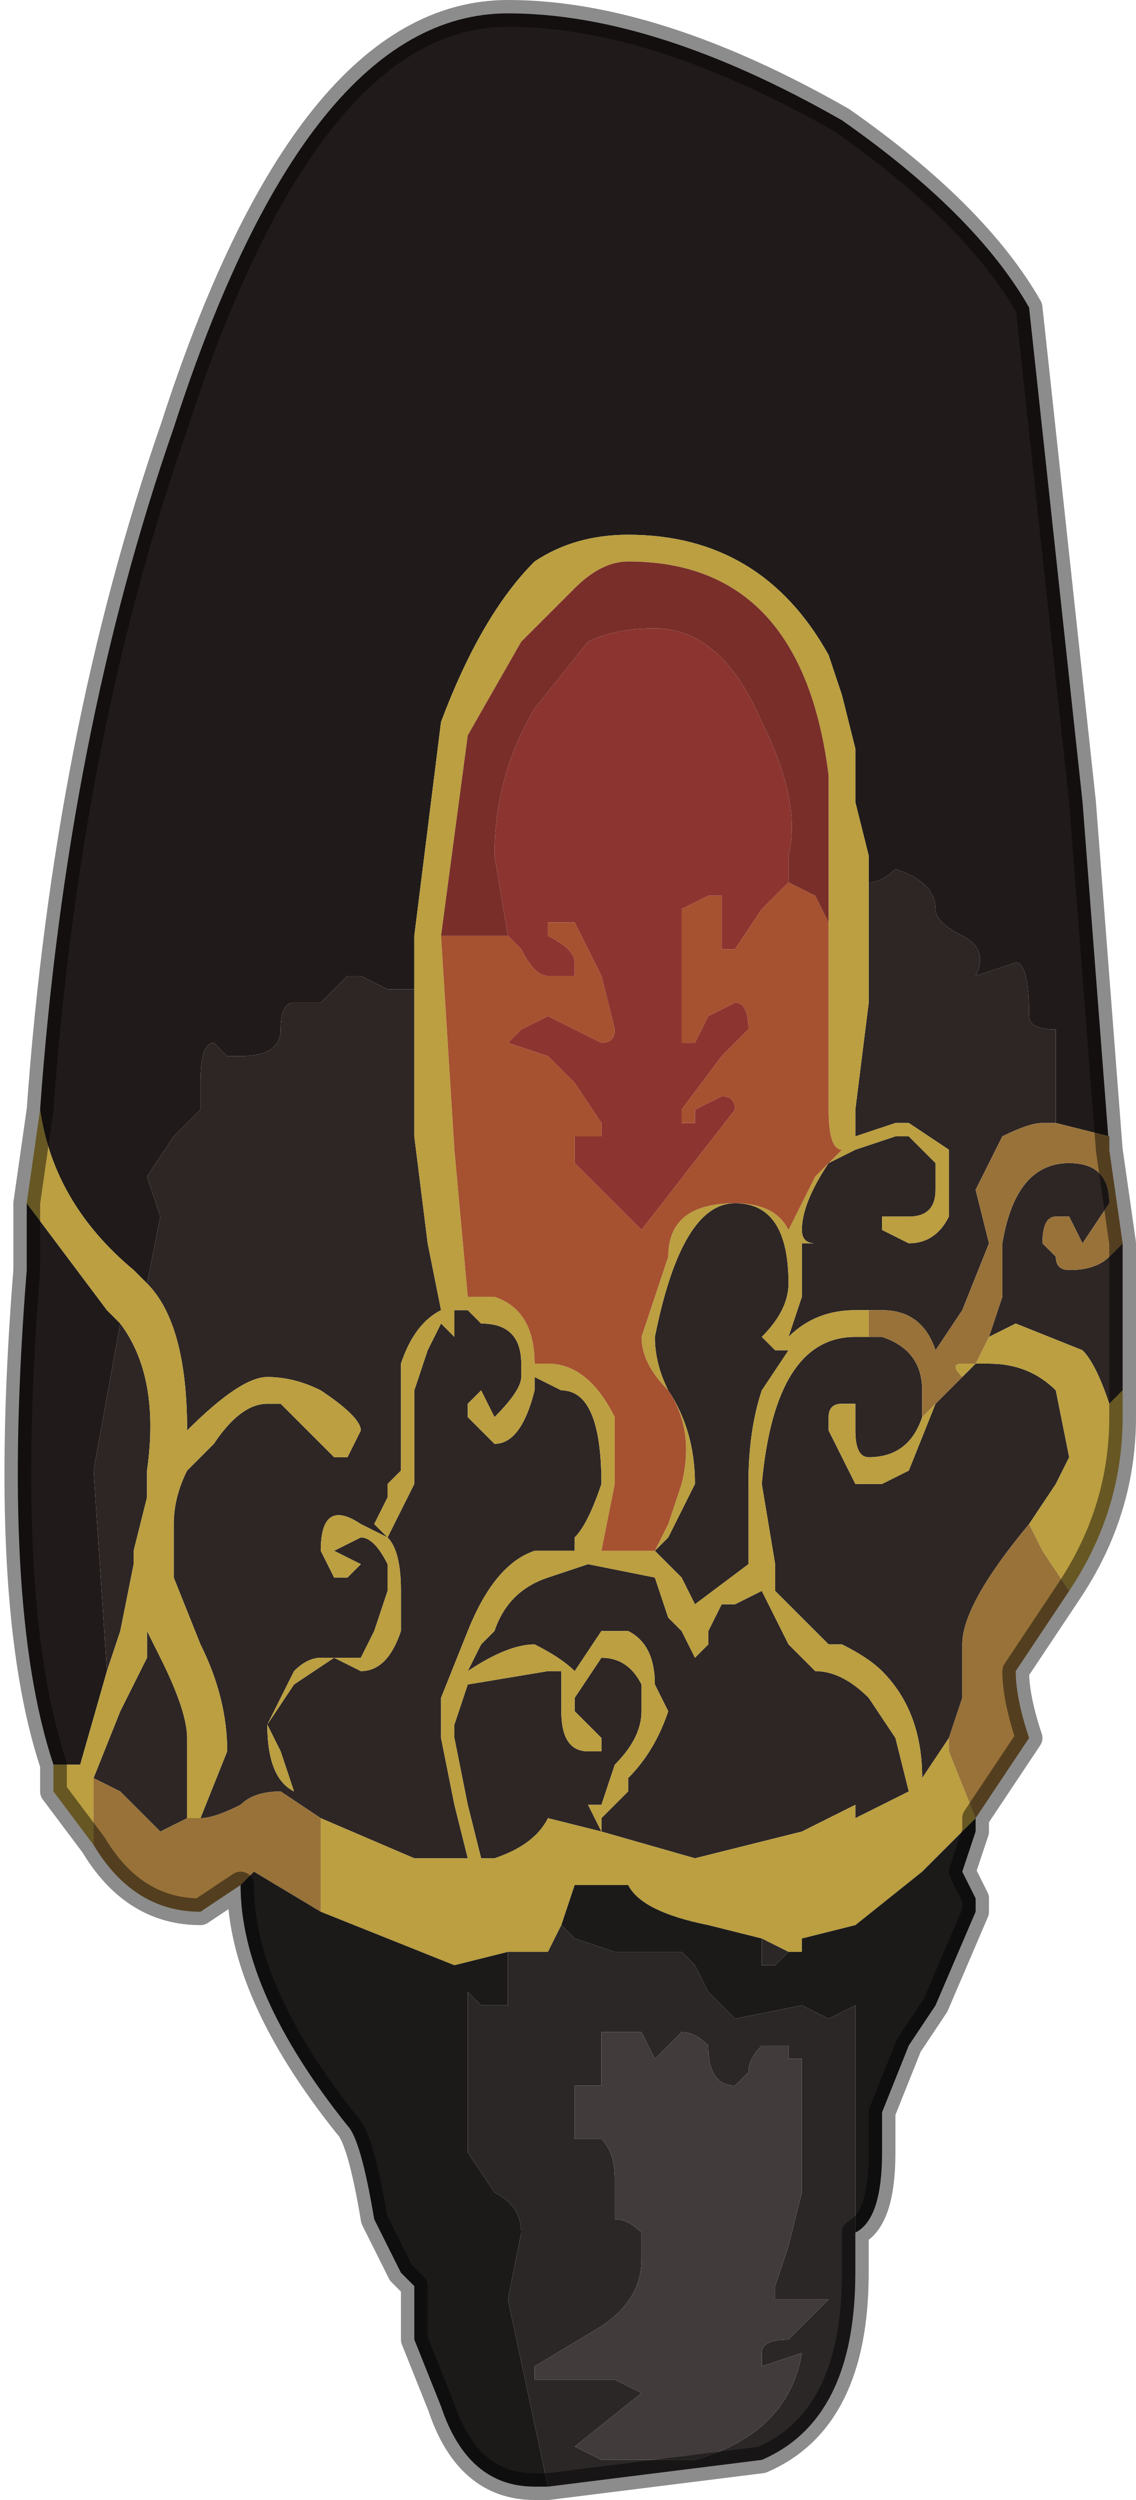 <?xml version="1.0" encoding="UTF-8" standalone="no"?>
<svg xmlns:xlink="http://www.w3.org/1999/xlink" height="9.35px" width="4.25px" xmlns="http://www.w3.org/2000/svg">
  <g transform="matrix(1.0, 0.0, 0.0, 1.0, 2.45, 4.8)">
    <path d="M-2.3 -0.65 Q-2.2 -2.05 -1.8 -3.2 -1.3 -4.75 -0.55 -4.75 0.0 -4.75 0.7 -4.35 1.2 -4.0 1.4 -3.65 L1.6 -1.8 1.7 -0.5 1.7 -0.55 1.5 -0.6 1.5 -0.7 1.5 -1.0 1.5 -0.95 Q1.4 -0.95 1.4 -1.0 1.4 -1.2 1.35 -1.2 L1.2 -1.15 1.2 -1.15 Q1.25 -1.25 1.15 -1.3 1.05 -1.35 1.05 -1.4 1.05 -1.5 0.9 -1.55 0.85 -1.5 0.8 -1.5 L0.8 -1.5 0.8 -1.6 0.75 -1.8 0.75 -2.0 0.7 -2.2 0.65 -2.35 Q0.4 -2.8 -0.1 -2.8 -0.3 -2.8 -0.45 -2.7 -0.65 -2.5 -0.8 -2.1 L-0.9 -1.3 -0.9 -1.25 -0.9 -1.1 -1.0 -1.1 -1.1 -1.15 -1.15 -1.15 -1.2 -1.1 -1.25 -1.05 -1.3 -1.05 -1.3 -1.05 -1.35 -1.05 Q-1.4 -1.05 -1.4 -0.95 -1.4 -0.85 -1.55 -0.85 L-1.6 -0.85 -1.65 -0.9 Q-1.7 -0.9 -1.7 -0.75 L-1.7 -0.65 -1.8 -0.55 -1.9 -0.4 -1.85 -0.25 -1.9 0.0 -1.95 -0.05 Q-2.25 -0.3 -2.3 -0.65 M-2.25 1.8 Q-2.45 1.2 -2.35 -0.05 L-2.35 -0.3 -2.05 0.1 -2.0 0.15 -2.1 0.7 -2.05 1.45 -2.15 1.8 Q-2.2 1.8 -2.2 1.8 L-2.25 1.8" fill="#201b1a" fill-rule="evenodd" stroke="none"/>
    <path d="M1.75 -0.15 L1.75 0.4 Q1.7 0.45 1.7 0.45 1.65 0.3 1.6 0.25 L1.35 0.15 1.25 0.2 1.3 0.05 1.3 -0.15 Q1.35 -0.45 1.55 -0.45 L1.55 -0.45 Q1.7 -0.45 1.7 -0.3 L1.6 -0.15 1.55 -0.25 1.5 -0.25 Q1.45 -0.25 1.45 -0.15 L1.5 -0.1 Q1.5 -0.05 1.55 -0.05 1.65 -0.05 1.7 -0.1 L1.75 -0.15 M-1.9 0.0 L-1.85 -0.25 -1.9 -0.4 -1.8 -0.55 -1.7 -0.65 -1.7 -0.75 Q-1.7 -0.9 -1.65 -0.9 L-1.6 -0.85 -1.55 -0.85 Q-1.4 -0.85 -1.4 -0.95 -1.4 -1.05 -1.35 -1.05 L-1.3 -1.05 -1.3 -1.05 -1.25 -1.05 -1.2 -1.1 -1.15 -1.15 -1.1 -1.15 -1.0 -1.1 -0.9 -1.1 -0.9 -0.55 -0.85 -0.15 -0.8 0.1 Q-0.9 0.15 -0.95 0.3 L-0.95 0.4 -0.95 0.55 Q-0.95 0.6 -0.95 0.65 L-0.95 0.7 -1.0 0.75 -1.0 0.8 -1.05 0.9 -1.0 0.95 -1.1 0.9 Q-1.25 0.8 -1.25 1.0 L-1.2 1.1 -1.15 1.1 -1.1 1.05 -1.2 1.0 -1.1 0.95 Q-1.05 0.95 -1.0 1.05 L-1.0 1.15 -1.05 1.3 -1.05 1.3 -1.1 1.4 -1.25 1.4 Q-1.3 1.4 -1.35 1.45 L-1.45 1.65 Q-1.45 1.85 -1.35 1.9 L-1.4 1.75 -1.45 1.65 -1.35 1.5 -1.35 1.5 -1.2 1.4 -1.1 1.45 Q-1.0 1.45 -0.95 1.3 L-0.95 1.15 Q-0.95 1.0 -1.0 0.95 L-1.0 0.95 -0.9 0.75 -0.9 0.4 -0.85 0.25 -0.8 0.15 -0.75 0.2 -0.75 0.1 -0.7 0.1 -0.65 0.15 Q-0.5 0.15 -0.5 0.3 L-0.5 0.35 Q-0.5 0.4 -0.6 0.5 L-0.65 0.4 -0.7 0.45 -0.7 0.5 -0.6 0.6 Q-0.5 0.6 -0.45 0.4 L-0.45 0.35 -0.35 0.4 Q-0.2 0.4 -0.2 0.75 -0.25 0.9 -0.3 0.95 L-0.3 1.0 -0.35 1.0 -0.45 1.0 Q-0.6 1.05 -0.7 1.3 L-0.7 1.3 -0.8 1.55 -0.8 1.7 -0.75 1.95 -0.7 2.15 -0.9 2.15 -1.25 2.0 -1.4 1.9 Q-1.5 1.9 -1.55 1.95 -1.65 2.0 -1.7 2.0 L-1.6 1.75 Q-1.6 1.55 -1.7 1.35 L-1.8 1.1 -1.8 0.9 Q-1.8 0.8 -1.75 0.7 L-1.65 0.6 Q-1.55 0.45 -1.45 0.45 L-1.4 0.45 -1.3 0.55 -1.2 0.65 -1.15 0.65 -1.1 0.55 Q-1.1 0.5 -1.25 0.4 -1.35 0.35 -1.45 0.35 -1.55 0.35 -1.75 0.55 -1.75 0.15 -1.9 0.0 M0.8 -1.5 L0.8 -1.5 Q0.85 -1.5 0.9 -1.55 1.05 -1.5 1.05 -1.4 1.05 -1.35 1.15 -1.3 1.25 -1.25 1.2 -1.15 L1.2 -1.15 1.35 -1.2 Q1.4 -1.2 1.4 -1.0 1.4 -0.95 1.5 -0.95 L1.5 -1.0 1.5 -0.7 1.5 -0.6 1.45 -0.6 Q1.4 -0.6 1.3 -0.55 L1.2 -0.35 1.25 -0.15 1.15 0.1 1.05 0.25 Q1.0 0.1 0.85 0.1 L0.8 0.1 0.75 0.1 Q0.6 0.1 0.5 0.2 L0.55 0.05 0.55 -0.15 0.6 -0.15 Q0.55 -0.15 0.55 -0.2 0.55 -0.3 0.65 -0.45 L0.75 -0.5 0.9 -0.55 0.95 -0.55 1.05 -0.45 1.05 -0.35 Q1.05 -0.25 0.95 -0.25 L0.85 -0.25 0.85 -0.2 0.95 -0.15 Q1.05 -0.15 1.1 -0.25 L1.1 -0.35 1.1 -0.5 0.95 -0.6 0.9 -0.6 0.75 -0.55 0.75 -0.65 0.8 -1.05 0.8 -1.5 M0.5 0.0 Q0.5 0.1 0.4 0.2 L0.45 0.25 0.5 0.25 0.4 0.4 Q0.35 0.55 0.35 0.75 L0.35 1.05 0.15 1.2 0.1 1.1 0.0 1.0 0.05 0.95 0.15 0.75 Q0.15 0.55 0.05 0.4 0.0 0.3 0.0 0.2 0.1 -0.3 0.3 -0.3 0.5 -0.3 0.5 0.0 M-0.25 1.05 L0.0 1.1 0.05 1.25 0.1 1.3 0.15 1.4 0.2 1.35 0.2 1.3 0.25 1.2 Q0.3 1.2 0.3 1.2 L0.4 1.15 0.5 1.35 0.6 1.45 Q0.7 1.45 0.8 1.55 L0.9 1.7 0.95 1.9 0.75 2.0 0.75 1.95 0.55 2.05 0.15 2.15 -0.2 2.05 -0.2 2.0 -0.1 1.9 -0.1 1.85 Q0.0 1.75 0.05 1.6 L0.0 1.5 Q0.0 1.35 -0.1 1.3 L-0.2 1.3 -0.2 1.3 -0.3 1.45 Q-0.35 1.4 -0.45 1.35 -0.55 1.35 -0.7 1.45 L-0.65 1.35 -0.6 1.3 Q-0.55 1.15 -0.4 1.1 L-0.25 1.05 M1.1 1.7 L1.0 1.85 Q1.0 1.6 0.85 1.45 0.8 1.4 0.7 1.35 L0.65 1.35 0.45 1.15 0.45 1.05 0.4 0.75 Q0.45 0.2 0.75 0.2 L0.8 0.2 0.85 0.2 Q1.0 0.25 1.0 0.4 L1.0 0.5 Q0.95 0.65 0.8 0.65 0.75 0.65 0.75 0.55 L0.75 0.45 0.7 0.45 Q0.65 0.45 0.65 0.5 L0.65 0.55 0.7 0.65 0.75 0.75 0.8 0.75 0.85 0.75 0.95 0.7 1.05 0.45 1.15 0.35 1.2 0.3 1.25 0.3 Q1.4 0.3 1.5 0.4 L1.55 0.65 1.5 0.75 1.4 0.9 Q1.15 1.2 1.15 1.35 L1.15 1.55 1.1 1.7 M-2.0 0.15 L-2.0 0.15 Q-1.85 0.35 -1.9 0.7 L-1.9 0.8 -1.95 1.0 -1.95 1.05 -2.0 1.3 -2.05 1.45 -2.1 0.7 -2.0 0.15 M-2.1 1.85 L-2.0 1.6 -1.9 1.4 -1.9 1.3 -1.85 1.4 Q-1.75 1.6 -1.75 1.7 L-1.75 2.0 -1.85 2.05 -2.0 1.9 -2.1 1.85 M-0.05 1.5 L-0.05 1.6 Q-0.05 1.7 -0.15 1.8 L-0.2 1.95 -0.25 1.95 -0.2 2.05 -0.4 2.0 Q-0.45 2.1 -0.6 2.15 L-0.65 2.15 -0.65 2.15 -0.7 1.95 -0.75 1.7 -0.75 1.65 -0.7 1.5 -0.7 1.5 -0.4 1.45 -0.35 1.45 -0.35 1.55 -0.35 1.6 Q-0.35 1.75 -0.25 1.75 L-0.2 1.75 -0.2 1.7 -0.3 1.6 -0.3 1.55 -0.2 1.4 Q-0.1 1.4 -0.05 1.5" fill="#2e2625" fill-rule="evenodd" stroke="none"/>
    <path d="M1.75 0.4 L1.75 0.5 Q1.75 0.85 1.55 1.15 L1.45 1.0 1.4 0.9 1.5 0.75 1.55 0.65 1.5 0.4 Q1.4 0.3 1.25 0.3 L1.2 0.3 1.25 0.2 1.35 0.15 1.6 0.25 Q1.65 0.3 1.7 0.45 1.7 0.45 1.75 0.4 M-2.1 2.1 L-2.25 1.9 -2.25 1.8 -2.2 1.8 Q-2.2 1.8 -2.15 1.8 L-2.05 1.45 -2.0 1.3 -1.95 1.05 -1.95 1.0 -1.9 0.8 -1.9 0.7 Q-1.85 0.35 -2.0 0.15 L-2.0 0.15 -2.05 0.1 -2.35 -0.3 -2.3 -0.65 Q-2.25 -0.3 -1.95 -0.05 L-1.9 0.0 Q-1.75 0.15 -1.75 0.55 -1.55 0.35 -1.45 0.35 -1.35 0.35 -1.25 0.4 -1.1 0.5 -1.1 0.55 L-1.15 0.65 -1.2 0.65 -1.3 0.55 -1.4 0.45 -1.45 0.45 Q-1.55 0.45 -1.65 0.6 L-1.75 0.7 Q-1.8 0.8 -1.8 0.9 L-1.8 1.1 -1.7 1.35 Q-1.6 1.55 -1.6 1.75 L-1.7 2.0 -1.7 2.0 -1.75 2.0 -1.75 1.7 Q-1.75 1.6 -1.85 1.4 L-1.9 1.3 -1.9 1.4 -2.0 1.6 -2.1 1.85 -2.1 2.1 M-0.9 -1.1 L-0.9 -1.25 -0.9 -1.3 -0.8 -2.1 Q-0.65 -2.5 -0.45 -2.7 -0.3 -2.8 -0.1 -2.8 0.4 -2.8 0.65 -2.35 L0.7 -2.2 0.75 -2.0 0.75 -1.8 0.8 -1.6 0.8 -1.5 0.8 -1.05 0.75 -0.65 0.75 -0.55 0.9 -0.6 0.95 -0.6 1.1 -0.5 1.1 -0.35 1.1 -0.25 Q1.05 -0.15 0.95 -0.15 L0.85 -0.2 0.85 -0.25 0.95 -0.25 Q1.05 -0.25 1.05 -0.35 L1.05 -0.45 0.95 -0.55 0.9 -0.55 0.75 -0.5 0.65 -0.45 Q0.55 -0.3 0.55 -0.2 0.55 -0.15 0.6 -0.15 L0.55 -0.15 0.55 0.05 0.5 0.2 Q0.6 0.1 0.75 0.1 L0.8 0.1 0.8 0.2 0.75 0.2 Q0.45 0.2 0.4 0.75 L0.45 1.05 0.45 1.15 0.65 1.35 0.7 1.35 Q0.8 1.4 0.85 1.45 1.0 1.6 1.0 1.85 L1.1 1.7 1.1 1.75 1.2 2.0 1.0 2.2 0.75 2.4 0.55 2.45 0.55 2.5 0.5 2.5 0.4 2.45 0.2 2.4 Q-0.05 2.35 -0.1 2.25 L-0.3 2.25 -0.35 2.4 -0.4 2.5 -0.5 2.5 -0.55 2.5 -0.75 2.55 -1.25 2.35 -1.25 2.0 -0.9 2.15 -0.7 2.15 -0.75 1.95 -0.8 1.7 -0.8 1.55 -0.7 1.3 -0.7 1.3 Q-0.6 1.05 -0.45 1.0 L-0.35 1.0 -0.3 1.0 -0.3 0.95 Q-0.25 0.9 -0.2 0.75 -0.2 0.4 -0.35 0.4 L-0.45 0.35 -0.45 0.4 Q-0.5 0.6 -0.6 0.6 L-0.7 0.5 -0.7 0.45 -0.65 0.4 -0.6 0.5 Q-0.5 0.4 -0.5 0.35 L-0.5 0.3 Q-0.5 0.15 -0.65 0.15 L-0.7 0.1 -0.75 0.1 -0.75 0.2 -0.8 0.15 -0.85 0.25 -0.9 0.4 -0.9 0.75 -1.0 0.95 -1.0 0.95 Q-0.95 1.0 -0.95 1.15 L-0.95 1.3 Q-1.0 1.45 -1.1 1.45 L-1.2 1.4 -1.35 1.5 -1.35 1.5 -1.45 1.65 -1.4 1.75 -1.35 1.9 Q-1.45 1.85 -1.45 1.65 L-1.35 1.45 Q-1.3 1.4 -1.25 1.4 L-1.1 1.4 -1.05 1.3 -1.05 1.3 -1.0 1.15 -1.0 1.05 Q-1.05 0.95 -1.1 0.95 L-1.2 1.0 -1.1 1.05 -1.15 1.1 -1.2 1.1 -1.25 1.0 Q-1.25 0.8 -1.1 0.9 L-1.0 0.95 -1.05 0.9 -1.0 0.8 -1.0 0.75 -0.95 0.7 -0.95 0.65 Q-0.95 0.6 -0.95 0.55 L-0.95 0.4 -0.95 0.3 Q-0.9 0.15 -0.8 0.1 L-0.85 -0.15 -0.9 -0.55 -0.9 -1.1 M-0.8 -1.3 L-0.75 -0.5 -0.7 0.05 -0.7 0.05 -0.6 0.05 Q-0.45 0.1 -0.45 0.3 L-0.45 0.3 -0.4 0.3 -0.4 0.3 Q-0.25 0.3 -0.15 0.5 L-0.15 0.75 -0.2 1.0 0.0 1.0 0.05 0.9 0.1 0.75 Q0.15 0.55 0.05 0.4 -0.05 0.3 -0.05 0.2 L0.0 0.05 0.05 -0.1 Q0.05 -0.3 0.3 -0.3 0.45 -0.3 0.5 -0.2 L0.5 -0.2 0.6 -0.4 0.7 -0.5 Q0.65 -0.5 0.65 -0.65 L0.65 -0.9 0.65 -1.35 0.65 -1.9 Q0.55 -2.7 -0.1 -2.7 -0.2 -2.7 -0.3 -2.6 L-0.5 -2.4 -0.7 -2.05 -0.8 -1.3 -0.8 -1.3 M0.5 0.0 Q0.5 -0.3 0.3 -0.3 0.1 -0.3 0.0 0.2 0.0 0.3 0.05 0.4 0.15 0.55 0.15 0.75 L0.05 0.95 0.0 1.0 0.1 1.1 0.15 1.2 0.35 1.05 0.35 0.75 Q0.35 0.55 0.4 0.4 L0.5 0.25 0.45 0.25 0.4 0.2 Q0.5 0.1 0.5 0.0 M-0.25 1.05 L-0.4 1.1 Q-0.55 1.15 -0.6 1.3 L-0.65 1.35 -0.7 1.45 Q-0.55 1.35 -0.45 1.35 -0.35 1.4 -0.3 1.45 L-0.2 1.3 -0.2 1.3 -0.1 1.3 Q0.0 1.35 0.0 1.5 L0.05 1.6 Q0.0 1.75 -0.1 1.85 L-0.1 1.9 -0.2 2.0 -0.2 2.05 0.15 2.15 0.55 2.05 0.75 1.95 0.75 2.0 0.95 1.9 0.9 1.7 0.8 1.55 Q0.7 1.45 0.6 1.45 L0.5 1.35 0.4 1.15 0.3 1.2 Q0.3 1.2 0.25 1.2 L0.2 1.3 0.2 1.35 0.15 1.4 0.1 1.3 0.05 1.25 0.0 1.1 -0.25 1.05 M-0.05 1.5 Q-0.1 1.4 -0.2 1.4 L-0.3 1.55 -0.3 1.6 -0.2 1.7 -0.2 1.75 -0.25 1.75 Q-0.35 1.75 -0.35 1.6 L-0.35 1.55 -0.35 1.45 -0.4 1.45 -0.7 1.5 -0.7 1.5 -0.75 1.65 -0.75 1.7 -0.7 1.95 -0.65 2.15 -0.65 2.15 -0.6 2.15 Q-0.45 2.1 -0.4 2.0 L-0.2 2.05 -0.25 1.95 -0.2 1.95 -0.15 1.8 Q-0.05 1.7 -0.05 1.6 L-0.05 1.5 M1.15 0.35 Q1.1 0.3 1.15 0.3 L1.2 0.3 1.15 0.35 M1.05 0.45 L0.95 0.7 0.85 0.75 0.8 0.75 0.75 0.75 0.7 0.65 0.65 0.55 0.65 0.5 Q0.65 0.45 0.7 0.45 L0.75 0.45 0.75 0.55 Q0.75 0.65 0.8 0.65 0.95 0.65 1.0 0.5 L1.05 0.45" fill="#bb9f40" fill-rule="evenodd" stroke="none"/>
    <path d="M0.5 -1.5 L0.4 -1.4 0.3 -1.25 0.25 -1.25 0.25 -1.45 0.2 -1.45 0.1 -1.4 0.1 -1.2 0.1 -0.9 0.15 -0.9 0.2 -1.0 0.3 -1.05 Q0.35 -1.05 0.35 -0.95 L0.25 -0.85 0.1 -0.65 0.1 -0.6 0.15 -0.6 0.15 -0.65 0.25 -0.7 Q0.3 -0.7 0.3 -0.65 L-0.05 -0.2 -0.3 -0.45 -0.3 -0.55 -0.2 -0.55 -0.2 -0.6 -0.3 -0.75 -0.35 -0.8 -0.35 -0.8 -0.4 -0.85 -0.55 -0.9 -0.55 -0.9 -0.5 -0.95 -0.4 -1.0 -0.2 -0.9 -0.2 -0.9 Q-0.15 -0.9 -0.15 -0.95 L-0.2 -1.15 -0.3 -1.35 -0.4 -1.35 -0.4 -1.3 Q-0.3 -1.25 -0.3 -1.2 L-0.3 -1.15 -0.4 -1.15 Q-0.45 -1.15 -0.5 -1.25 L-0.55 -1.3 -0.55 -1.3 -0.6 -1.6 Q-0.6 -1.9 -0.45 -2.15 L-0.25 -2.4 Q-0.15 -2.45 0.0 -2.45 0.25 -2.45 0.4 -2.1 0.55 -1.8 0.5 -1.6 L0.5 -1.5" fill="#8c3530" fill-rule="evenodd" stroke="none"/>
    <path d="M-0.55 -1.3 L-0.55 -1.3 -0.5 -1.25 Q-0.45 -1.15 -0.4 -1.15 L-0.3 -1.15 -0.3 -1.2 Q-0.3 -1.25 -0.4 -1.3 L-0.4 -1.35 -0.3 -1.35 -0.2 -1.15 -0.15 -0.95 Q-0.15 -0.9 -0.2 -0.9 L-0.2 -0.9 -0.4 -1.0 -0.5 -0.95 -0.55 -0.9 -0.55 -0.9 -0.4 -0.85 -0.35 -0.8 -0.35 -0.8 -0.3 -0.75 -0.2 -0.6 -0.2 -0.55 -0.3 -0.55 -0.3 -0.45 -0.05 -0.2 0.3 -0.65 Q0.3 -0.7 0.25 -0.7 L0.15 -0.65 0.15 -0.6 0.1 -0.6 0.1 -0.65 0.25 -0.85 0.35 -0.95 Q0.35 -1.05 0.3 -1.05 L0.2 -1.0 0.15 -0.9 0.1 -0.9 0.1 -1.2 0.1 -1.4 0.2 -1.45 0.25 -1.45 0.25 -1.25 0.3 -1.25 0.4 -1.4 0.5 -1.5 0.5 -1.5 0.6 -1.45 0.65 -1.35 0.65 -0.9 0.65 -0.65 Q0.65 -0.5 0.7 -0.5 L0.6 -0.4 0.5 -0.2 0.5 -0.2 Q0.45 -0.3 0.3 -0.3 0.05 -0.3 0.05 -0.1 L0.0 0.05 -0.05 0.2 Q-0.05 0.3 0.05 0.4 0.15 0.55 0.1 0.75 L0.05 0.9 0.0 1.0 -0.2 1.0 -0.15 0.75 -0.15 0.5 Q-0.25 0.3 -0.4 0.3 L-0.4 0.3 -0.45 0.3 -0.45 0.3 Q-0.45 0.1 -0.6 0.05 L-0.7 0.05 -0.7 0.05 -0.75 -0.5 -0.8 -1.3 -0.6 -1.3 -0.55 -1.3" fill="#a65130" fill-rule="evenodd" stroke="none"/>
    <path d="M0.5 -1.5 L0.5 -1.6 Q0.55 -1.8 0.4 -2.1 0.25 -2.45 0.0 -2.45 -0.15 -2.45 -0.25 -2.4 L-0.45 -2.15 Q-0.6 -1.9 -0.6 -1.6 L-0.55 -1.3 -0.6 -1.3 -0.8 -1.3 -0.8 -1.3 -0.7 -2.05 -0.5 -2.4 -0.3 -2.6 Q-0.2 -2.7 -0.1 -2.7 0.55 -2.7 0.65 -1.9 L0.65 -1.35 0.6 -1.45 0.5 -1.5 0.5 -1.5" fill="#792e29" fill-rule="evenodd" stroke="none"/>
    <path d="M1.7 -0.5 L1.75 -0.15 1.7 -0.1 Q1.65 -0.05 1.55 -0.05 1.5 -0.05 1.5 -0.1 L1.45 -0.15 Q1.45 -0.25 1.5 -0.25 L1.55 -0.25 1.6 -0.15 1.7 -0.3 Q1.7 -0.45 1.55 -0.45 L1.55 -0.45 Q1.35 -0.45 1.3 -0.15 L1.3 0.05 1.25 0.2 1.2 0.3 1.15 0.3 Q1.1 0.3 1.15 0.35 L1.05 0.45 1.0 0.5 1.0 0.4 Q1.0 0.25 0.85 0.2 L0.8 0.2 0.8 0.1 0.85 0.1 Q1.0 0.1 1.05 0.25 L1.15 0.1 1.25 -0.15 1.2 -0.35 1.3 -0.55 Q1.4 -0.6 1.45 -0.6 L1.5 -0.6 1.7 -0.55 1.7 -0.5 M1.55 1.15 L1.35 1.45 Q1.35 1.55 1.4 1.7 L1.2 2.0 1.1 1.75 1.1 1.7 1.15 1.55 1.15 1.35 Q1.15 1.2 1.4 0.9 L1.45 1.0 1.55 1.15 M-1.55 2.25 L-1.7 2.35 Q-1.95 2.35 -2.1 2.1 L-2.1 1.85 -2.0 1.9 -1.85 2.05 -1.75 2.0 -1.7 2.0 -1.7 2.0 Q-1.65 2.0 -1.55 1.95 -1.5 1.9 -1.4 1.9 L-1.25 2.0 -1.25 2.35 -1.5 2.2 -1.55 2.25" fill="#987239" fill-rule="evenodd" stroke="none"/>
    <path d="M1.2 2.0 L1.2 2.05 1.15 2.2 1.2 2.3 1.2 2.35 1.05 2.7 0.95 2.85 0.85 3.1 0.85 3.25 Q0.85 3.5 0.75 3.55 L0.75 2.7 0.65 2.75 0.55 2.7 0.3 2.75 0.2 2.65 0.15 2.55 0.1 2.5 0.05 2.5 -0.1 2.5 -0.15 2.5 -0.3 2.45 -0.35 2.4 -0.3 2.25 -0.1 2.25 Q-0.05 2.35 0.2 2.4 L0.4 2.45 0.4 2.55 0.45 2.55 0.5 2.5 0.55 2.5 0.55 2.45 0.75 2.4 1.0 2.2 1.2 2.0 M-0.4 4.5 L-0.45 4.5 Q-0.7 4.5 -0.8 4.2 L-0.9 3.95 -0.9 3.75 -0.95 3.7 -1.05 3.5 Q-1.1 3.2 -1.15 3.15 -1.55 2.65 -1.55 2.25 L-1.5 2.2 -1.25 2.35 -0.75 2.55 -0.55 2.5 Q-0.55 2.6 -0.55 2.7 L-0.6 2.7 -0.6 2.7 -0.65 2.7 -0.7 2.65 -0.7 3.25 -0.6 3.4 Q-0.5 3.45 -0.5 3.55 L-0.55 3.8 -0.4 4.5" fill="#1c1a19" fill-rule="evenodd" stroke="none"/>
    <path d="M0.75 3.55 L0.75 3.7 Q0.75 4.25 0.4 4.4 L-0.4 4.5 -0.55 3.8 -0.5 3.55 Q-0.5 3.45 -0.6 3.4 L-0.7 3.25 -0.7 2.65 -0.65 2.7 -0.6 2.7 -0.6 2.7 -0.55 2.7 Q-0.55 2.6 -0.55 2.5 L-0.5 2.5 -0.4 2.5 -0.35 2.4 -0.3 2.45 -0.15 2.5 -0.1 2.5 0.05 2.5 0.1 2.5 0.15 2.55 0.2 2.65 0.3 2.75 0.55 2.7 0.65 2.75 0.75 2.7 0.75 3.55 M0.4 2.45 L0.5 2.5 0.55 2.5 0.5 2.5 0.45 2.55 0.4 2.55 0.4 2.45 M-0.2 3.0 L-0.3 3.0 -0.3 3.2 -0.2 3.2 Q-0.15 3.25 -0.15 3.35 L-0.15 3.5 Q-0.1 3.5 -0.05 3.55 L-0.05 3.65 Q-0.05 3.8 -0.2 3.9 L-0.45 4.05 -0.45 4.1 -0.25 4.1 -0.15 4.1 -0.05 4.15 -0.3 4.35 -0.2 4.4 0.15 4.4 Q0.5 4.3 0.55 4.0 L0.4 4.05 0.4 4.0 Q0.4 3.95 0.5 3.95 L0.65 3.8 0.45 3.8 0.45 3.75 0.5 3.6 0.55 3.4 0.55 2.9 0.5 2.9 0.5 2.85 0.4 2.85 Q0.35 2.9 0.35 2.95 L0.3 3.0 Q0.2 3.0 0.2 2.85 0.15 2.8 0.1 2.8 L0.0 2.9 -0.05 2.8 -0.2 2.8 -0.2 3.0" fill="#2a2726" fill-rule="evenodd" stroke="none"/>
    <path d="M-0.2 3.0 L-0.2 2.8 -0.05 2.8 0.0 2.9 0.1 2.8 Q0.15 2.8 0.2 2.85 0.2 3.0 0.3 3.0 L0.35 2.95 Q0.35 2.9 0.4 2.85 L0.5 2.85 0.5 2.9 0.55 2.9 0.55 3.4 0.5 3.6 0.45 3.75 0.45 3.8 0.65 3.8 0.5 3.95 Q0.4 3.95 0.4 4.0 L0.4 4.05 0.55 4.0 Q0.5 4.3 0.15 4.4 L-0.2 4.4 -0.3 4.35 -0.05 4.15 -0.15 4.1 -0.25 4.1 -0.45 4.1 -0.45 4.05 -0.2 3.9 Q-0.05 3.8 -0.05 3.65 L-0.05 3.55 Q-0.1 3.5 -0.15 3.5 L-0.15 3.35 Q-0.15 3.25 -0.2 3.2 L-0.3 3.2 -0.3 3.0 -0.2 3.0" fill="#413c3b" fill-rule="evenodd" stroke="none"/>
    <path d="M-2.3 -0.65 Q-2.2 -2.05 -1.8 -3.2 -1.3 -4.75 -0.55 -4.75 0.0 -4.75 0.7 -4.35 1.2 -4.0 1.4 -3.65 L1.6 -1.8 1.7 -0.5 1.75 -0.15 1.75 0.4 1.75 0.5 Q1.75 0.85 1.55 1.15 L1.35 1.45 Q1.35 1.55 1.4 1.7 L1.2 2.0 1.2 2.05 1.15 2.2 1.2 2.3 1.2 2.35 1.05 2.7 0.95 2.85 0.85 3.1 0.85 3.25 Q0.85 3.5 0.75 3.55 L0.75 3.7 Q0.75 4.25 0.4 4.4 L-0.4 4.5 -0.45 4.5 Q-0.7 4.5 -0.8 4.2 L-0.9 3.95 -0.9 3.75 -0.95 3.7 -1.05 3.5 Q-1.1 3.2 -1.15 3.15 -1.55 2.65 -1.55 2.25 L-1.7 2.35 Q-1.95 2.35 -2.1 2.1 L-2.25 1.9 -2.25 1.8 Q-2.45 1.2 -2.35 -0.05 L-2.35 -0.3 -2.3 -0.65 Z" fill="none" stroke="#000000" stroke-linecap="round" stroke-linejoin="round" stroke-opacity="0.451" stroke-width="0.1"/>
  </g>
</svg>
